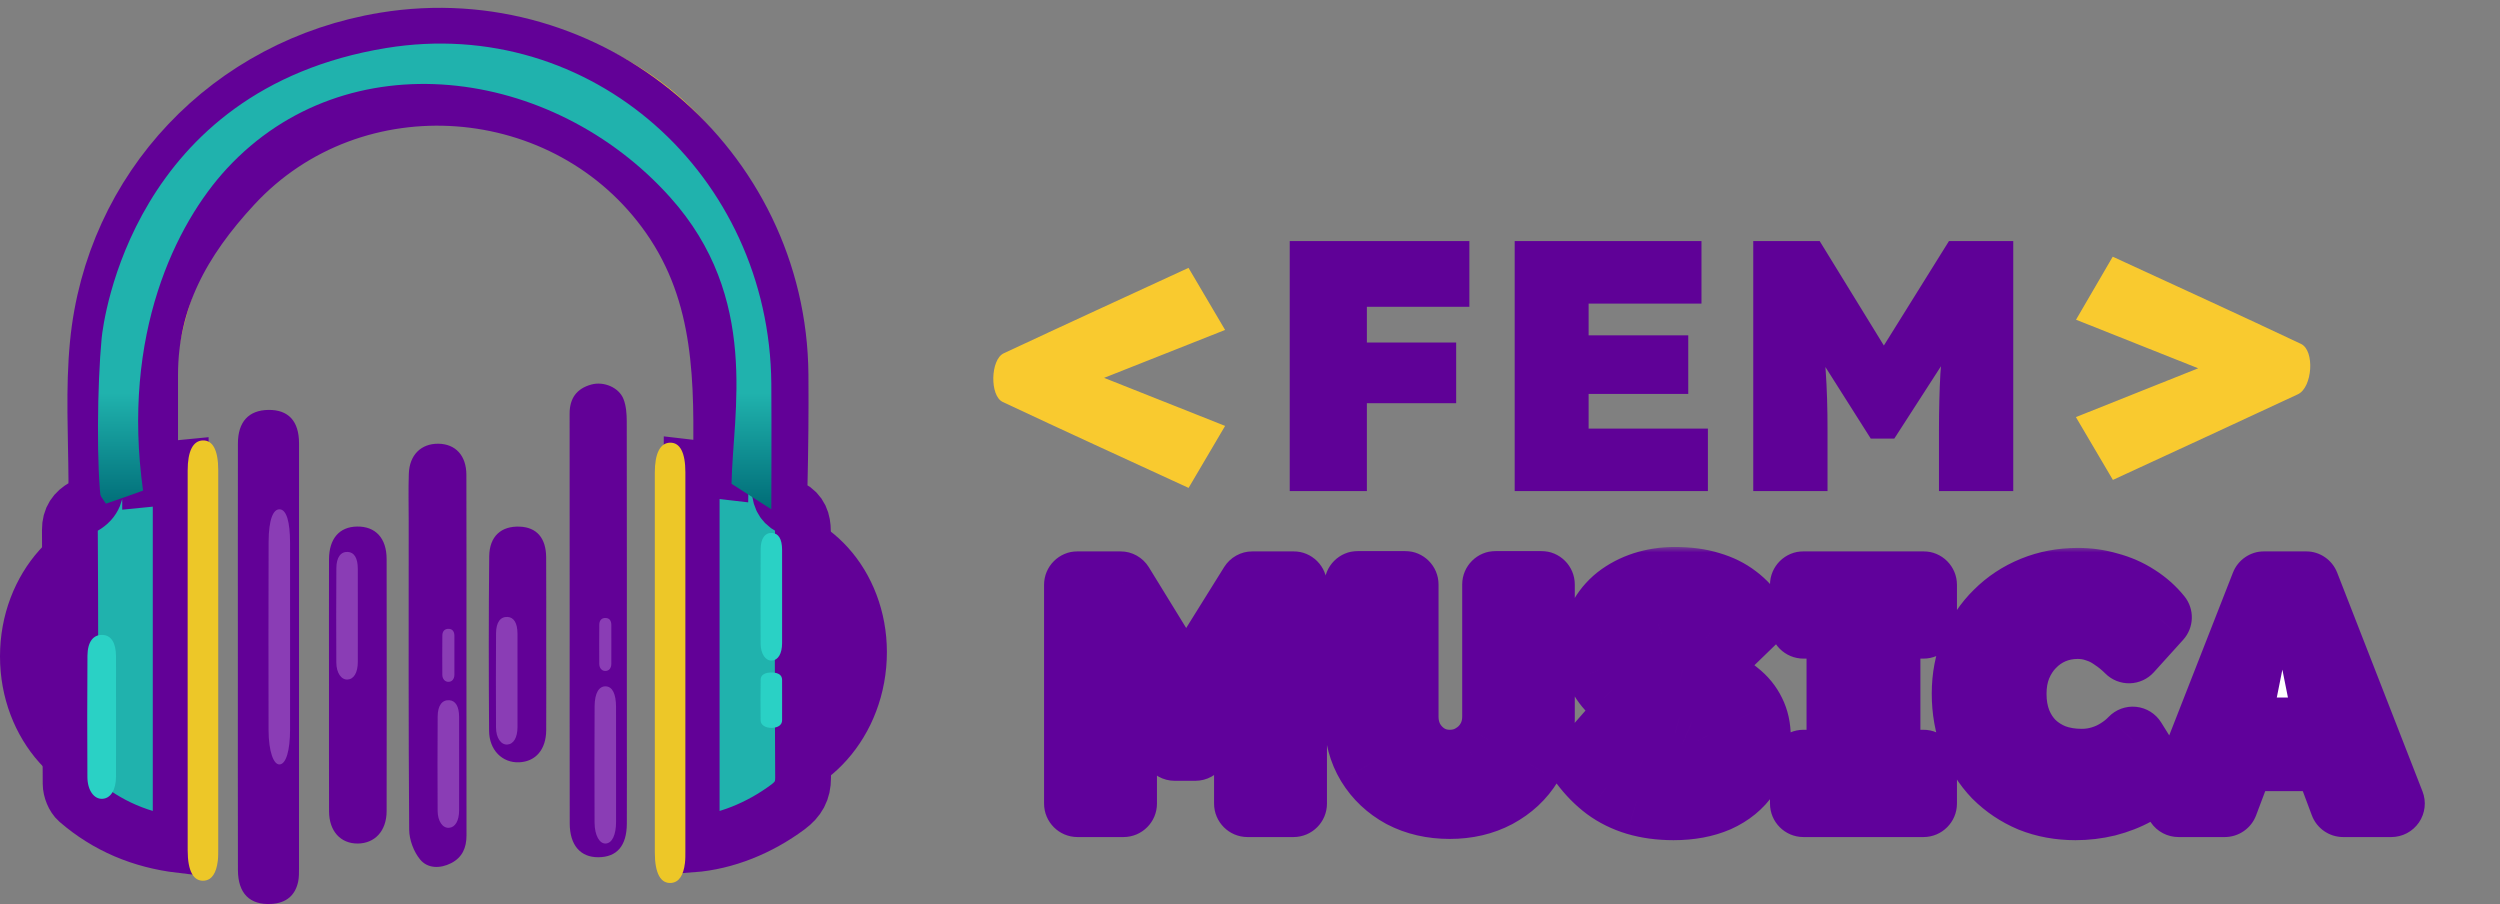 <svg width="224" height="81" viewBox="0 0 224 81" fill="none" xmlns="http://www.w3.org/2000/svg">
<rect x="0" y="0" width="224" height="81" fill="#808080" stroke="none"/>
<path fill-rule="evenodd" clip-rule="evenodd" d="M109.769 38.161C108.604 40.14 107.595 41.853 106.497 43.716C100.826 41.102 95.312 38.59 89.845 36.016C88.665 35.462 88.747 32.215 89.927 31.66C95.354 29.119 100.812 26.622 106.491 24C107.583 25.855 108.615 27.605 109.769 29.563C106.221 30.968 102.746 32.343 98.925 33.856C102.739 35.37 106.21 36.747 109.769 38.161Z" fill="#F9CA2F"/>
<path fill-rule="evenodd" clip-rule="evenodd" d="M196.957 32.999C193.208 31.508 189.736 30.128 186.012 28.646C187.097 26.784 188.153 24.972 189.301 23C195.051 25.652 200.632 28.195 206.163 30.81C207.429 31.407 207.194 34.72 205.892 35.327C200.452 37.869 194.99 40.378 189.315 43C188.211 41.125 187.164 39.345 186 37.372C189.576 35.944 193.093 34.541 196.957 32.999Z" fill="#F9CA2F"/>
<path fill-rule="evenodd" clip-rule="evenodd" d="M6.804 32.092C6.804 32.092 7.824 7.569 33.499 1.268C33.499 1.268 57.134 -2.308 67.166 16.68C67.166 16.68 75.498 33.114 70.056 37.371C70.056 37.371 64.445 40.096 63.085 34.135C63.085 34.135 62.745 14.892 44.041 10.464C44.041 10.464 18.706 7.399 15.646 33.795C15.646 33.795 15.136 40.947 7.824 36.86C7.824 36.86 6.365 35.405 6.804 32.092Z" fill="#EDC728"/>
<path fill-rule="evenodd" clip-rule="evenodd" d="M14.101 57.745C14.101 65.175 18.67 72.265 12.027 72.265C5.385 72.265 0 66.242 0 58.812C0 51.381 5.385 45.358 12.027 45.358C14.095 45.358 14.101 52.628 14.101 57.745Z" fill="#620197"/>
<path fill-rule="evenodd" clip-rule="evenodd" d="M65.265 59.589C65.932 52.188 62.018 44.716 68.634 45.314C75.249 45.912 80.071 52.396 79.404 59.796C78.737 67.196 72.832 72.71 66.217 72.111C64.157 71.925 64.805 64.684 65.265 59.589Z" fill="#620197"/>
<path fill-rule="evenodd" clip-rule="evenodd" d="M16.19 75.723C12.66 75.301 9.595 74.014 6.975 71.751C6.595 71.423 6.331 70.746 6.328 70.229C6.283 62.648 6.315 55.067 6.261 47.486C6.253 46.441 6.732 45.829 7.492 45.399C8.47 44.844 8.642 44.065 8.636 43.02C8.611 38.96 8.372 34.871 8.759 30.845C10.106 16.85 20.589 5.872 34.481 3.602C52.857 0.598 69.78 14.884 69.935 33.551C69.963 36.883 69.925 40.216 69.85 43.548C69.831 44.423 70.046 45.056 70.818 45.469C71.681 45.933 71.943 46.669 71.941 47.622C71.923 54.973 71.915 62.325 71.957 69.676C71.963 70.856 71.519 71.621 70.602 72.303C68.046 74.203 65.004 75.442 61.974 75.666C61.974 64.458 61.974 53.258 61.974 41.906C62.816 42.004 63.648 42.101 64.585 42.21C64.719 34.25 64.823 26.437 59.941 19.454C50.879 6.494 31.698 5.028 20.954 16.63C16.379 21.57 13.466 26.807 13.451 33.552C13.445 36.188 13.451 40.225 13.451 42.93C14.176 42.864 15.412 41.981 16.19 41.91C16.19 53.154 16.19 64.357 16.19 75.723Z" fill="#20B2AD" stroke="#620197" stroke-width="5" stroke-miterlimit="10"/>
<path fill-rule="evenodd" clip-rule="evenodd" d="M21.313 58.914C21.313 65.258 21.305 71.6 21.318 77.944C21.322 80.049 22.374 81.1 24.304 80.993C25.656 80.918 26.451 80.225 26.713 79.004C26.799 78.606 26.791 78.187 26.791 77.776C26.796 65.091 26.801 52.404 26.794 39.718C26.793 37.722 25.831 36.706 24.054 36.728C22.282 36.751 21.319 37.789 21.317 39.748C21.306 46.136 21.313 52.525 21.313 58.914Z" fill="#620197"/>
<path fill-rule="evenodd" clip-rule="evenodd" d="M16.813 59.233C16.813 64.885 16.809 70.538 16.816 76.191C16.818 78.067 17.344 79.002 18.309 78.906C18.985 78.84 19.383 78.222 19.514 77.135C19.557 76.78 19.553 76.407 19.553 76.041C19.555 64.736 19.558 53.432 19.554 42.127C19.553 40.348 19.072 39.443 18.183 39.463C17.297 39.483 16.816 40.408 16.815 42.153C16.81 47.847 16.813 53.54 16.813 59.233Z" fill="#EDC728"/>
<path fill-rule="evenodd" clip-rule="evenodd" d="M58.67 59.434C58.67 65.086 58.666 70.739 58.672 76.391C58.674 78.268 59.2 79.203 60.165 79.108C60.841 79.041 61.239 78.424 61.37 77.336C61.413 76.982 61.409 76.608 61.409 76.243C61.411 64.938 61.414 53.633 61.41 42.328C61.41 40.549 60.929 39.645 60.04 39.664C59.154 39.684 58.672 40.609 58.671 42.355C58.667 48.048 58.67 53.741 58.67 59.434Z" fill="#EDC728"/>
<path fill-rule="evenodd" clip-rule="evenodd" d="M51.043 55.558C51.042 49.392 51.048 43.226 51.038 37.059C51.036 35.682 51.678 34.809 52.988 34.453C54.102 34.15 55.456 34.714 55.865 35.754C56.106 36.368 56.155 37.088 56.157 37.761C56.174 46.804 56.166 55.847 56.166 64.89C56.166 67.859 56.178 70.828 56.165 73.796C56.155 75.789 55.276 76.803 53.603 76.809C51.998 76.815 51.052 75.721 51.048 73.781C51.037 67.707 51.044 61.633 51.043 55.558Z" fill="#620197"/>
<path fill-rule="evenodd" clip-rule="evenodd" d="M41.794 58.698C41.794 64.084 41.791 69.469 41.798 74.855C41.8 75.947 41.428 76.821 40.429 77.335C39.438 77.845 38.317 77.824 37.649 77.019C37.071 76.322 36.669 75.25 36.662 74.341C36.592 65.122 36.619 55.902 36.619 46.683C36.619 45.268 36.581 43.852 36.631 42.438C36.691 40.756 37.733 39.74 39.278 39.758C40.813 39.776 41.783 40.814 41.788 42.541C41.804 47.927 41.794 53.312 41.794 58.698Z" fill="#620197"/>
<path fill-rule="evenodd" clip-rule="evenodd" d="M29.477 61.338C29.476 57.597 29.469 53.855 29.479 50.114C29.484 48.269 30.401 47.209 31.977 47.179C33.64 47.147 34.64 48.209 34.642 50.094C34.654 57.622 34.654 65.15 34.642 72.677C34.639 74.438 33.599 75.568 32.057 75.581C30.513 75.593 29.489 74.469 29.482 72.698C29.47 68.912 29.479 65.125 29.477 61.338Z" fill="#620197"/>
<path fill-rule="evenodd" clip-rule="evenodd" d="M48.942 57.747C48.944 60.305 48.955 62.863 48.94 65.421C48.93 67.158 47.999 68.24 46.513 68.302C45.014 68.366 43.835 67.218 43.822 65.487C43.785 60.28 43.782 55.072 43.833 49.865C43.85 48.052 44.902 47.117 46.577 47.187C48.086 47.25 48.926 48.206 48.936 49.937C48.952 52.54 48.94 55.144 48.942 57.747Z" fill="#620197"/>
<path fill-rule="evenodd" clip-rule="evenodd" d="M25.991 57.067C25.991 59.836 25.996 62.604 25.99 65.373C25.986 67.253 25.636 68.424 25.077 68.492C24.513 68.561 24.069 67.319 24.064 65.444C24.051 59.808 24.049 54.172 24.068 48.537C24.075 46.574 24.471 45.563 25.101 45.638C25.669 45.706 25.984 46.74 25.989 48.613C25.994 51.431 25.99 54.249 25.991 57.067Z" fill="#8A3DB5"/>
<path fill-rule="evenodd" clip-rule="evenodd" d="M32.061 55.172C32.061 56.556 32.066 57.942 32.06 59.326C32.056 60.267 31.706 60.853 31.146 60.887C30.583 60.922 30.139 60.3 30.134 59.362C30.12 56.543 30.119 53.723 30.138 50.904C30.144 49.922 30.541 49.415 31.171 49.453C31.738 49.488 32.054 50.005 32.059 50.942C32.064 52.352 32.06 53.762 32.061 55.172Z" fill="#8A3DB5"/>
<path fill-rule="evenodd" clip-rule="evenodd" d="M41.138 68.457C41.139 69.842 41.143 71.227 41.137 72.612C41.133 73.553 40.783 74.138 40.224 74.172C39.66 74.207 39.216 73.586 39.212 72.648C39.198 69.828 39.196 67.009 39.215 64.189C39.222 63.208 39.618 62.701 40.248 62.739C40.816 62.773 41.131 63.291 41.136 64.228C41.142 65.638 41.137 67.048 41.138 68.457Z" fill="#8A3DB5"/>
<path fill-rule="evenodd" clip-rule="evenodd" d="M46.369 60.996C46.37 62.381 46.374 63.766 46.368 65.15C46.365 66.091 46.014 66.677 45.455 66.711C44.892 66.746 44.447 66.125 44.443 65.186C44.429 62.367 44.428 59.547 44.446 56.728C44.453 55.747 44.849 55.24 45.479 55.278C46.047 55.312 46.362 55.83 46.367 56.767C46.373 58.176 46.368 59.586 46.369 60.996Z" fill="#8A3DB5"/>
<path fill-rule="evenodd" clip-rule="evenodd" d="M10.396 64.233C10.397 66.011 10.403 67.79 10.395 69.569C10.39 70.777 9.924 71.53 9.179 71.573C8.428 71.618 7.837 70.82 7.831 69.615C7.812 65.994 7.811 62.373 7.836 58.752C7.845 57.49 8.372 56.841 9.211 56.89C9.967 56.934 10.388 57.598 10.394 58.801C10.401 60.612 10.395 62.422 10.396 64.233Z" fill="#2AD1C5"/>
<path fill-rule="evenodd" clip-rule="evenodd" d="M70.077 53.471C70.078 54.856 70.082 56.241 70.076 57.626C70.072 58.566 69.722 59.153 69.163 59.187C68.599 59.221 68.155 58.6 68.151 57.661C68.137 54.842 68.136 52.023 68.155 49.204C68.161 48.221 68.557 47.715 69.187 47.753C69.755 47.787 70.071 48.305 70.075 49.242C70.081 50.652 70.076 52.061 70.077 53.471Z" fill="#2AD1C5"/>
<path fill-rule="evenodd" clip-rule="evenodd" d="M70.077 62.738C70.078 63.339 70.082 63.94 70.076 64.541C70.072 64.949 69.722 65.203 69.163 65.218C68.599 65.233 68.155 64.963 68.151 64.557C68.137 63.333 68.136 62.11 68.155 60.886C68.161 60.46 68.557 60.241 69.187 60.258C69.755 60.272 70.071 60.496 70.075 60.903C70.081 61.515 70.076 62.127 70.077 62.738Z" fill="#2AD1C5"/>
<path fill-rule="evenodd" clip-rule="evenodd" d="M55.2 68.54C55.2 70.246 55.205 71.952 55.199 73.657C55.195 74.816 54.845 75.538 54.285 75.579C53.722 75.622 53.278 74.856 53.273 73.701C53.259 70.228 53.258 66.757 53.277 63.284C53.284 62.075 53.679 61.452 54.309 61.499C54.877 61.541 55.193 62.177 55.197 63.331C55.203 65.069 55.199 66.804 55.2 68.54Z" fill="#8A3DB5"/>
<path fill-rule="evenodd" clip-rule="evenodd" d="M40.714 58.719C40.715 59.294 40.718 59.869 40.714 60.444C40.712 60.835 40.515 61.078 40.201 61.093C39.884 61.107 39.635 60.849 39.632 60.459C39.624 59.288 39.623 58.117 39.634 56.947C39.638 56.539 39.86 56.328 40.214 56.344C40.534 56.358 40.711 56.574 40.714 56.963C40.717 57.548 40.714 58.133 40.714 58.719Z" fill="#8A3DB5"/>
<path fill-rule="evenodd" clip-rule="evenodd" d="M54.776 57.745C54.776 58.321 54.779 58.896 54.775 59.471C54.774 59.862 54.577 60.105 54.262 60.119C53.945 60.134 53.696 59.876 53.693 59.486C53.685 58.315 53.685 57.144 53.695 55.973C53.699 55.565 53.922 55.355 54.276 55.371C54.595 55.385 54.772 55.6 54.775 55.99C54.778 56.574 54.776 57.16 54.776 57.745Z" fill="#8A3DB5"/>
<path fill-rule="evenodd" clip-rule="evenodd" d="M69.11 45.634C69.11 45.626 69.138 37.703 69.11 34.371C68.955 15.704 52.992 1.298 34.615 4.301C11.85 8.022 9.254 28.795 9.107 30.311C8.72 34.337 8.619 42.08 9.107 45.263C11.222 44.532 11.222 44.532 12.817 43.958C10.869 29.942 15.761 20.035 20.336 15.095C31.08 3.493 49.477 5.906 60.04 17.671C68.14 26.692 65.651 37.023 65.545 43.348C65.545 43.348 67.783 44.778 69.11 45.634Z" fill="url(#paint0_linear_801635_883)"/>
<path fill-rule="evenodd" clip-rule="evenodd" d="M9.107 44.695C8.861 44.835 7.167 45.647 6.987 45.833C7.209 45.666 8.906 44.853 9.107 44.695Z" fill="url(#paint1_linear_801635_883)" stroke="#620197" stroke-width="2" stroke-miterlimit="10"/>
<path d="M115.56 44V21.6H122.472V44H115.56ZM118.856 36.128V30.688H130.472V36.128H118.856ZM118.856 27.488V21.6H131.656V27.488H118.856ZM135.716 44V21.6H152.452V27.2H142.34V38.4H153.028V44H135.716ZM139.012 35.296V30.048H151.268V35.296H139.012ZM157.091 44V21.6H163.043L171.203 34.88L166.371 34.848L174.627 21.6H180.387V44H173.731V38.656C173.731 36.736 173.774 35.008 173.859 33.472C173.966 31.936 174.137 30.411 174.371 28.896L175.139 30.912L169.731 39.296H167.619L162.307 30.912L163.107 28.896C163.342 30.325 163.502 31.797 163.587 33.312C163.694 34.805 163.747 36.587 163.747 38.656V44H157.091Z" fill="#5F0197"/>
<mask id="path-27-outside-1_801635_883" maskUnits="userSpaceOnUse" x="93" y="49" width="125" height="27" fill="black">
<rect fill="white" x="93" y="49" width="125" height="27"/>
<path d="M96.548 72V52.4H100.384L107.524 64.02L105.004 63.992L112.228 52.4H115.896V72H111.78V65.28C111.78 63.6 111.817 62.088 111.892 60.744C111.985 59.4 112.135 58.065 112.34 56.74L112.844 58.056L107.104 66.96H105.256L99.628 58.112L100.104 56.74C100.309 57.991 100.449 59.279 100.524 60.604C100.617 61.911 100.664 63.469 100.664 65.28V72H96.548ZM129.897 72.168C128.311 72.168 126.892 71.841 125.641 71.188C124.409 70.516 123.439 69.601 122.729 68.444C122.02 67.268 121.665 65.943 121.665 64.468V52.372H125.893V64.216C125.893 65 126.071 65.709 126.425 66.344C126.78 66.96 127.256 67.455 127.853 67.828C128.469 68.201 129.151 68.388 129.897 68.388C130.663 68.388 131.353 68.201 131.969 67.828C132.604 67.455 133.099 66.96 133.453 66.344C133.827 65.709 134.013 65 134.013 64.216V52.372H138.101V64.468C138.101 65.943 137.747 67.268 137.037 68.444C136.328 69.601 135.348 70.516 134.097 71.188C132.865 71.841 131.465 72.168 129.897 72.168ZM149.947 72.28C148.734 72.28 147.623 72.131 146.615 71.832C145.626 71.533 144.739 71.095 143.955 70.516C143.19 69.937 142.499 69.237 141.883 68.416L144.515 65.42C145.43 66.689 146.335 67.557 147.231 68.024C148.146 68.472 149.135 68.696 150.199 68.696C150.778 68.696 151.291 68.621 151.739 68.472C152.206 68.304 152.57 68.071 152.831 67.772C153.093 67.473 153.223 67.119 153.223 66.708C153.223 66.409 153.158 66.139 153.027 65.896C152.897 65.635 152.71 65.411 152.467 65.224C152.225 65.019 151.935 64.841 151.599 64.692C151.263 64.524 150.89 64.384 150.479 64.272C150.069 64.141 149.621 64.039 149.135 63.964C148.09 63.721 147.175 63.432 146.391 63.096C145.607 62.741 144.954 62.312 144.431 61.808C143.909 61.285 143.517 60.697 143.255 60.044C143.013 59.391 142.891 58.653 142.891 57.832C142.891 56.992 143.078 56.217 143.451 55.508C143.825 54.78 144.338 54.155 144.991 53.632C145.663 53.109 146.429 52.708 147.287 52.428C148.165 52.148 149.089 52.008 150.059 52.008C151.254 52.008 152.299 52.148 153.195 52.428C154.091 52.689 154.866 53.072 155.519 53.576C156.191 54.08 156.751 54.696 157.199 55.424L154.539 58C154.147 57.477 153.718 57.039 153.251 56.684C152.803 56.329 152.309 56.068 151.767 55.9C151.245 55.713 150.703 55.62 150.143 55.62C149.527 55.62 148.995 55.704 148.547 55.872C148.099 56.021 147.745 56.245 147.483 56.544C147.241 56.843 147.119 57.207 147.119 57.636C147.119 57.972 147.203 58.271 147.371 58.532C147.539 58.793 147.782 59.027 148.099 59.232C148.417 59.419 148.799 59.587 149.247 59.736C149.695 59.885 150.19 60.016 150.731 60.128C151.758 60.333 152.682 60.604 153.503 60.94C154.325 61.276 155.025 61.687 155.603 62.172C156.201 62.639 156.658 63.199 156.975 63.852C157.293 64.487 157.451 65.205 157.451 66.008C157.451 67.333 157.134 68.463 156.499 69.396C155.865 70.329 154.987 71.048 153.867 71.552C152.747 72.037 151.441 72.28 149.947 72.28ZM161.591 72V68.388H164.867V56.012H161.591V52.4H172.343V56.012H169.067V68.388H172.343V72H161.591ZM185.969 72.28C184.532 72.28 183.206 72.037 181.993 71.552C180.798 71.048 179.753 70.348 178.857 69.452C177.98 68.537 177.298 67.464 176.813 66.232C176.328 64.981 176.085 63.619 176.085 62.144C176.085 60.707 176.337 59.381 176.841 58.168C177.345 56.936 178.054 55.872 178.969 54.976C179.884 54.061 180.957 53.352 182.189 52.848C183.421 52.344 184.756 52.092 186.193 52.092C187.126 52.092 188.041 52.223 188.937 52.484C189.852 52.727 190.682 53.091 191.429 53.576C192.194 54.061 192.848 54.64 193.389 55.312L190.757 58.224C190.309 57.776 189.842 57.393 189.357 57.076C188.89 56.74 188.386 56.488 187.845 56.32C187.322 56.133 186.762 56.04 186.165 56.04C185.362 56.04 184.606 56.189 183.897 56.488C183.206 56.787 182.6 57.207 182.077 57.748C181.554 58.271 181.134 58.915 180.817 59.68C180.518 60.427 180.369 61.257 180.369 62.172C180.369 63.105 180.518 63.955 180.817 64.72C181.116 65.467 181.536 66.111 182.077 66.652C182.618 67.175 183.262 67.585 184.009 67.884C184.774 68.164 185.614 68.304 186.529 68.304C187.126 68.304 187.705 68.22 188.265 68.052C188.825 67.884 189.338 67.651 189.805 67.352C190.29 67.053 190.72 66.708 191.093 66.316L193.137 69.592C192.689 70.096 192.082 70.553 191.317 70.964C190.57 71.375 189.73 71.701 188.797 71.944C187.864 72.168 186.921 72.28 185.969 72.28ZM195.194 72L202.866 52.4H206.618L214.262 72H209.95L206.002 61.444C205.89 61.145 205.75 60.763 205.582 60.296C205.432 59.829 205.274 59.335 205.106 58.812C204.938 58.289 204.779 57.795 204.63 57.328C204.48 56.843 204.368 56.441 204.294 56.124L205.05 56.096C204.938 56.525 204.807 56.973 204.658 57.44C204.527 57.888 204.387 58.355 204.238 58.84C204.088 59.307 203.93 59.764 203.762 60.212C203.594 60.66 203.435 61.099 203.286 61.528L199.338 72H195.194ZM198.75 67.884L200.122 64.496H209.11L210.51 67.884H198.75Z"/>
</mask>
<path d="M96.548 72V52.4H100.384L107.524 64.02L105.004 63.992L112.228 52.4H115.896V72H111.78V65.28C111.78 63.6 111.817 62.088 111.892 60.744C111.985 59.4 112.135 58.065 112.34 56.74L112.844 58.056L107.104 66.96H105.256L99.628 58.112L100.104 56.74C100.309 57.991 100.449 59.279 100.524 60.604C100.617 61.911 100.664 63.469 100.664 65.28V72H96.548ZM129.897 72.168C128.311 72.168 126.892 71.841 125.641 71.188C124.409 70.516 123.439 69.601 122.729 68.444C122.02 67.268 121.665 65.943 121.665 64.468V52.372H125.893V64.216C125.893 65 126.071 65.709 126.425 66.344C126.78 66.96 127.256 67.455 127.853 67.828C128.469 68.201 129.151 68.388 129.897 68.388C130.663 68.388 131.353 68.201 131.969 67.828C132.604 67.455 133.099 66.96 133.453 66.344C133.827 65.709 134.013 65 134.013 64.216V52.372H138.101V64.468C138.101 65.943 137.747 67.268 137.037 68.444C136.328 69.601 135.348 70.516 134.097 71.188C132.865 71.841 131.465 72.168 129.897 72.168ZM149.947 72.28C148.734 72.28 147.623 72.131 146.615 71.832C145.626 71.533 144.739 71.095 143.955 70.516C143.19 69.937 142.499 69.237 141.883 68.416L144.515 65.42C145.43 66.689 146.335 67.557 147.231 68.024C148.146 68.472 149.135 68.696 150.199 68.696C150.778 68.696 151.291 68.621 151.739 68.472C152.206 68.304 152.57 68.071 152.831 67.772C153.093 67.473 153.223 67.119 153.223 66.708C153.223 66.409 153.158 66.139 153.027 65.896C152.897 65.635 152.71 65.411 152.467 65.224C152.225 65.019 151.935 64.841 151.599 64.692C151.263 64.524 150.89 64.384 150.479 64.272C150.069 64.141 149.621 64.039 149.135 63.964C148.09 63.721 147.175 63.432 146.391 63.096C145.607 62.741 144.954 62.312 144.431 61.808C143.909 61.285 143.517 60.697 143.255 60.044C143.013 59.391 142.891 58.653 142.891 57.832C142.891 56.992 143.078 56.217 143.451 55.508C143.825 54.78 144.338 54.155 144.991 53.632C145.663 53.109 146.429 52.708 147.287 52.428C148.165 52.148 149.089 52.008 150.059 52.008C151.254 52.008 152.299 52.148 153.195 52.428C154.091 52.689 154.866 53.072 155.519 53.576C156.191 54.08 156.751 54.696 157.199 55.424L154.539 58C154.147 57.477 153.718 57.039 153.251 56.684C152.803 56.329 152.309 56.068 151.767 55.9C151.245 55.713 150.703 55.62 150.143 55.62C149.527 55.62 148.995 55.704 148.547 55.872C148.099 56.021 147.745 56.245 147.483 56.544C147.241 56.843 147.119 57.207 147.119 57.636C147.119 57.972 147.203 58.271 147.371 58.532C147.539 58.793 147.782 59.027 148.099 59.232C148.417 59.419 148.799 59.587 149.247 59.736C149.695 59.885 150.19 60.016 150.731 60.128C151.758 60.333 152.682 60.604 153.503 60.94C154.325 61.276 155.025 61.687 155.603 62.172C156.201 62.639 156.658 63.199 156.975 63.852C157.293 64.487 157.451 65.205 157.451 66.008C157.451 67.333 157.134 68.463 156.499 69.396C155.865 70.329 154.987 71.048 153.867 71.552C152.747 72.037 151.441 72.28 149.947 72.28ZM161.591 72V68.388H164.867V56.012H161.591V52.4H172.343V56.012H169.067V68.388H172.343V72H161.591ZM185.969 72.28C184.532 72.28 183.206 72.037 181.993 71.552C180.798 71.048 179.753 70.348 178.857 69.452C177.98 68.537 177.298 67.464 176.813 66.232C176.328 64.981 176.085 63.619 176.085 62.144C176.085 60.707 176.337 59.381 176.841 58.168C177.345 56.936 178.054 55.872 178.969 54.976C179.884 54.061 180.957 53.352 182.189 52.848C183.421 52.344 184.756 52.092 186.193 52.092C187.126 52.092 188.041 52.223 188.937 52.484C189.852 52.727 190.682 53.091 191.429 53.576C192.194 54.061 192.848 54.64 193.389 55.312L190.757 58.224C190.309 57.776 189.842 57.393 189.357 57.076C188.89 56.74 188.386 56.488 187.845 56.32C187.322 56.133 186.762 56.04 186.165 56.04C185.362 56.04 184.606 56.189 183.897 56.488C183.206 56.787 182.6 57.207 182.077 57.748C181.554 58.271 181.134 58.915 180.817 59.68C180.518 60.427 180.369 61.257 180.369 62.172C180.369 63.105 180.518 63.955 180.817 64.72C181.116 65.467 181.536 66.111 182.077 66.652C182.618 67.175 183.262 67.585 184.009 67.884C184.774 68.164 185.614 68.304 186.529 68.304C187.126 68.304 187.705 68.22 188.265 68.052C188.825 67.884 189.338 67.651 189.805 67.352C190.29 67.053 190.72 66.708 191.093 66.316L193.137 69.592C192.689 70.096 192.082 70.553 191.317 70.964C190.57 71.375 189.73 71.701 188.797 71.944C187.864 72.168 186.921 72.28 185.969 72.28ZM195.194 72L202.866 52.4H206.618L214.262 72H209.95L206.002 61.444C205.89 61.145 205.75 60.763 205.582 60.296C205.432 59.829 205.274 59.335 205.106 58.812C204.938 58.289 204.779 57.795 204.63 57.328C204.48 56.843 204.368 56.441 204.294 56.124L205.05 56.096C204.938 56.525 204.807 56.973 204.658 57.44C204.527 57.888 204.387 58.355 204.238 58.84C204.088 59.307 203.93 59.764 203.762 60.212C203.594 60.66 203.435 61.099 203.286 61.528L199.338 72H195.194ZM198.75 67.884L200.122 64.496H209.11L210.51 67.884H198.75Z" fill="#8A3DB5"/>
<path d="M96.548 72H93.548C93.548 73.657 94.891 75 96.548 75V72ZM96.548 52.4V49.4C94.891 49.4 93.548 50.743 93.548 52.4H96.548ZM100.384 52.4L102.94 50.829C102.394 49.941 101.427 49.4 100.384 49.4V52.4ZM107.524 64.02L107.491 67.02C108.583 67.032 109.596 66.449 110.134 65.499C110.673 64.548 110.652 63.38 110.08 62.449L107.524 64.02ZM105.004 63.992L102.458 62.405C101.885 63.325 101.852 64.483 102.373 65.433C102.894 66.384 103.887 66.98 104.971 66.992L105.004 63.992ZM112.228 52.4V49.4C111.192 49.4 110.23 49.934 109.682 50.813L112.228 52.4ZM115.896 52.4H118.896C118.896 50.743 117.553 49.4 115.896 49.4V52.4ZM115.896 72V75C117.553 75 118.896 73.657 118.896 72H115.896ZM111.78 72H108.78C108.78 73.657 110.123 75 111.78 75V72ZM111.892 60.744L108.899 60.536C108.898 60.55 108.897 60.564 108.897 60.578L111.892 60.744ZM112.34 56.74L115.142 55.667C114.655 54.397 113.375 53.613 112.023 53.757C110.67 53.901 109.584 54.937 109.375 56.281L112.34 56.74ZM112.844 58.056L115.365 59.681C115.883 58.878 115.987 57.876 115.646 56.983L112.844 58.056ZM107.104 66.96V69.96C108.123 69.96 109.073 69.442 109.625 68.585L107.104 66.96ZM105.256 66.96L102.725 68.57C103.275 69.436 104.23 69.96 105.256 69.96V66.96ZM99.628 58.112L96.794 57.129C96.493 57.994 96.605 58.949 97.097 59.722L99.628 58.112ZM100.104 56.74L103.064 56.254C102.842 54.899 101.728 53.868 100.361 53.751C98.993 53.634 97.72 54.46 97.27 55.757L100.104 56.74ZM100.524 60.604L97.529 60.773C97.53 60.788 97.531 60.803 97.532 60.818L100.524 60.604ZM100.664 72V75C102.321 75 103.664 73.657 103.664 72H100.664ZM99.548 72V52.4H93.548V72H99.548ZM96.548 55.4H100.384V49.4H96.548V55.4ZM97.828 53.971L104.968 65.591L110.08 62.449L102.94 50.829L97.828 53.971ZM107.557 61.02L105.037 60.992L104.971 66.992L107.491 67.02L107.557 61.02ZM107.55 65.579L114.774 53.987L109.682 50.813L102.458 62.405L107.55 65.579ZM112.228 55.4H115.896V49.4H112.228V55.4ZM112.896 52.4V72H118.896V52.4H112.896ZM115.896 69H111.78V75H115.896V69ZM114.78 72V65.28H108.78V72H114.78ZM114.78 65.28C114.78 63.643 114.816 62.187 114.887 60.91L108.897 60.578C108.818 61.989 108.78 63.557 108.78 65.28H114.78ZM114.885 60.952C114.972 59.692 115.112 58.441 115.305 57.199L109.375 56.281C109.157 57.69 108.998 59.108 108.899 60.536L114.885 60.952ZM109.538 57.813L110.042 59.129L115.646 56.983L115.142 55.667L109.538 57.813ZM110.323 56.431L104.583 65.335L109.625 68.585L115.365 59.681L110.323 56.431ZM107.104 63.96H105.256V69.96H107.104V63.96ZM107.787 65.35L102.159 56.502L97.097 59.722L102.725 68.57L107.787 65.35ZM102.462 59.095L102.938 57.723L97.27 55.757L96.794 57.129L102.462 59.095ZM97.144 57.226C97.331 58.367 97.46 59.549 97.529 60.773L103.519 60.435C103.439 59.009 103.288 57.614 103.064 56.254L97.144 57.226ZM97.532 60.818C97.618 62.032 97.664 63.516 97.664 65.28H103.664C103.664 63.423 103.616 61.789 103.516 60.39L97.532 60.818ZM97.664 65.28V72H103.664V65.28H97.664ZM100.664 69H96.548V75H100.664V69ZM125.641 71.188L124.205 73.822C124.221 73.83 124.236 73.839 124.252 73.847L125.641 71.188ZM122.729 68.444L120.16 69.993C120.164 70 120.168 70.006 120.172 70.012L122.729 68.444ZM121.665 52.372V49.372C120.008 49.372 118.665 50.715 118.665 52.372H121.665ZM125.893 52.372H128.893C128.893 50.715 127.55 49.372 125.893 49.372V52.372ZM126.425 66.344L123.806 67.808C123.813 67.819 123.819 67.83 123.825 67.841L126.425 66.344ZM127.853 67.828L126.263 70.372C126.275 70.379 126.287 70.386 126.298 70.394L127.853 67.828ZM131.969 67.828L130.448 65.242C130.437 65.249 130.426 65.256 130.414 65.262L131.969 67.828ZM133.453 66.344L130.868 64.823C130.863 64.831 130.858 64.839 130.853 64.847L133.453 66.344ZM134.013 52.372V49.372C132.356 49.372 131.013 50.715 131.013 52.372H134.013ZM138.101 52.372H141.101C141.101 50.715 139.758 49.372 138.101 49.372V52.372ZM137.037 68.444L139.595 70.012C139.599 70.006 139.603 70 139.606 69.993L137.037 68.444ZM134.097 71.188L135.503 73.838C135.508 73.836 135.512 73.833 135.517 73.831L134.097 71.188ZM129.897 69.168C128.733 69.168 127.801 68.932 127.03 68.529L124.252 73.847C125.983 74.751 127.888 75.168 129.897 75.168V69.168ZM127.078 68.554C126.29 68.125 125.713 67.571 125.287 66.876L120.172 70.012C121.164 71.632 122.529 72.907 124.205 73.822L127.078 68.554ZM125.298 66.894C124.892 66.221 124.665 65.438 124.665 64.468H118.665C118.665 66.447 119.148 68.315 120.16 69.993L125.298 66.894ZM124.665 64.468V52.372H118.665V64.468H124.665ZM121.665 55.372H125.893V49.372H121.665V55.372ZM122.893 52.372V64.216H128.893V52.372H122.893ZM122.893 64.216C122.893 65.471 123.182 66.691 123.806 67.808L129.044 64.88C128.959 64.728 128.893 64.529 128.893 64.216H122.893ZM123.825 67.841C124.423 68.879 125.245 69.735 126.263 70.372L129.443 65.284C129.267 65.174 129.137 65.041 129.025 64.847L123.825 67.841ZM126.298 70.394C127.401 71.062 128.623 71.388 129.897 71.388V65.388C129.678 65.388 129.538 65.341 129.408 65.262L126.298 70.394ZM129.897 71.388C131.175 71.388 132.41 71.069 133.524 70.394L130.414 65.262C130.297 65.334 130.15 65.388 129.897 65.388V71.388ZM133.49 70.414C134.556 69.787 135.43 68.924 136.053 67.841L130.853 64.847C130.768 64.996 130.652 65.122 130.448 65.242L133.49 70.414ZM136.039 67.865C136.701 66.739 137.013 65.499 137.013 64.216H131.013C131.013 64.501 130.952 64.679 130.868 64.823L136.039 67.865ZM137.013 64.216V52.372H131.013V64.216H137.013ZM134.013 55.372H138.101V49.372H134.013V55.372ZM135.101 52.372V64.468H141.101V52.372H135.101ZM135.101 64.468C135.101 65.438 134.875 66.221 134.468 66.894L139.606 69.993C140.618 68.315 141.101 66.447 141.101 64.468H135.101ZM134.48 66.876C134.061 67.56 133.483 68.113 132.677 68.545L135.517 73.831C137.213 72.919 138.595 71.643 139.595 70.012L134.48 66.876ZM132.692 68.538C131.944 68.934 131.037 69.168 129.897 69.168V75.168C131.894 75.168 133.786 74.749 135.503 73.838L132.692 68.538ZM146.615 71.832L145.748 74.704C145.753 74.706 145.758 74.707 145.763 74.708L146.615 71.832ZM143.955 70.516L142.146 72.909C142.155 72.916 142.164 72.923 142.174 72.93L143.955 70.516ZM141.883 68.416L139.629 66.436C138.692 67.503 138.631 69.08 139.483 70.216L141.883 68.416ZM144.515 65.42L146.949 63.666C146.415 62.925 145.572 62.468 144.66 62.423C143.747 62.38 142.864 62.754 142.261 63.44L144.515 65.42ZM147.231 68.024L145.845 70.685C145.867 70.696 145.889 70.707 145.912 70.718L147.231 68.024ZM151.739 68.472L152.688 71.318C152.711 71.311 152.733 71.303 152.755 71.295L151.739 68.472ZM152.831 67.772L155.089 69.748V69.748L152.831 67.772ZM153.027 65.896L150.344 67.238C150.358 67.265 150.372 67.292 150.386 67.318L153.027 65.896ZM152.467 65.224L150.529 67.514C150.565 67.544 150.601 67.573 150.638 67.602L152.467 65.224ZM151.599 64.692L150.258 67.375C150.298 67.396 150.339 67.415 150.381 67.433L151.599 64.692ZM150.479 64.272L149.57 67.131C149.61 67.144 149.65 67.155 149.69 67.166L150.479 64.272ZM149.135 63.964L148.457 66.886C148.53 66.903 148.605 66.918 148.679 66.929L149.135 63.964ZM146.391 63.096L145.155 65.829C145.173 65.838 145.191 65.846 145.21 65.853L146.391 63.096ZM144.431 61.808L142.31 63.929C142.323 63.942 142.336 63.955 142.349 63.968L144.431 61.808ZM143.255 60.044L140.443 61.089C140.452 61.112 140.461 61.135 140.47 61.158L143.255 60.044ZM143.451 55.508L146.106 56.905C146.111 56.896 146.116 56.886 146.121 56.877L143.451 55.508ZM144.991 53.632L143.149 51.264C143.139 51.272 143.128 51.281 143.117 51.289L144.991 53.632ZM147.287 52.428L146.375 49.57C146.369 49.572 146.363 49.574 146.357 49.576L147.287 52.428ZM153.195 52.428L152.3 55.291C152.319 55.297 152.337 55.303 152.355 55.308L153.195 52.428ZM155.519 53.576L153.687 55.951C153.698 55.96 153.708 55.968 153.719 55.976L155.519 53.576ZM157.199 55.424L159.286 57.579C160.297 56.6 160.492 55.05 159.754 53.852L157.199 55.424ZM154.539 58L152.139 59.8C152.656 60.489 153.444 60.923 154.303 60.991C155.161 61.059 156.008 60.754 156.626 60.155L154.539 58ZM153.251 56.684L151.389 59.036C151.405 59.048 151.42 59.06 151.436 59.072L153.251 56.684ZM151.767 55.9L150.758 58.725C150.798 58.739 150.838 58.753 150.878 58.765L151.767 55.9ZM148.547 55.872L149.496 58.718C149.531 58.706 149.566 58.694 149.601 58.681L148.547 55.872ZM147.483 56.544L145.226 54.569C145.202 54.596 145.178 54.624 145.155 54.652L147.483 56.544ZM147.371 58.532L149.895 56.91V56.91L147.371 58.532ZM148.099 59.232L146.47 61.751C146.505 61.774 146.542 61.796 146.578 61.818L148.099 59.232ZM149.247 59.736L150.196 56.89L150.196 56.89L149.247 59.736ZM150.731 60.128L150.123 63.066C150.13 63.067 150.136 63.068 150.143 63.07L150.731 60.128ZM155.603 62.172L153.675 64.471C153.702 64.493 153.729 64.515 153.756 64.536L155.603 62.172ZM156.975 63.852L154.277 65.163C154.282 65.173 154.287 65.183 154.292 65.194L156.975 63.852ZM156.499 69.396L158.98 71.083V71.083L156.499 69.396ZM153.867 71.552L155.06 74.305C155.073 74.299 155.086 74.293 155.098 74.288L153.867 71.552ZM149.947 69.28C148.979 69.28 148.16 69.161 147.468 68.956L145.763 74.708C147.086 75.1 148.489 75.28 149.947 75.28V69.28ZM147.482 68.96C146.802 68.755 146.228 68.465 145.737 68.102L142.174 72.93C143.25 73.724 144.45 74.312 145.748 74.704L147.482 68.96ZM145.765 68.123C145.238 67.725 144.743 67.229 144.283 66.616L139.483 70.216C140.256 71.246 141.142 72.15 142.146 72.909L145.765 68.123ZM144.137 70.396L146.769 67.4L142.261 63.44L139.629 66.436L144.137 70.396ZM142.081 67.174C143.134 68.635 144.368 69.915 145.845 70.685L148.617 65.363C148.303 65.199 147.726 64.744 146.949 63.666L142.081 67.174ZM145.912 70.718C147.256 71.376 148.699 71.696 150.199 71.696V65.696C149.572 65.696 149.036 65.568 148.551 65.33L145.912 70.718ZM150.199 71.696C151.03 71.696 151.874 71.589 152.688 71.318L150.791 65.626C150.708 65.653 150.525 65.696 150.199 65.696V71.696ZM152.755 71.295C153.583 70.997 154.419 70.514 155.089 69.748L150.574 65.796C150.721 65.628 150.829 65.611 150.723 65.649L152.755 71.295ZM155.089 69.748C155.847 68.882 156.223 67.818 156.223 66.708H150.223C150.223 66.59 150.243 66.427 150.31 66.245C150.378 66.061 150.475 65.909 150.574 65.796L155.089 69.748ZM156.223 66.708C156.223 65.956 156.054 65.189 155.669 64.474L150.386 67.318C150.262 67.088 150.223 66.863 150.223 66.708H156.223ZM155.711 64.554C155.367 63.868 154.881 63.296 154.296 62.846L150.638 67.602C150.539 67.526 150.426 67.401 150.344 67.238L155.711 64.554ZM154.405 62.934C153.914 62.519 153.374 62.198 152.818 61.951L150.381 67.433C150.497 67.485 150.535 67.519 150.529 67.514L154.405 62.934ZM152.941 62.009C152.407 61.742 151.845 61.535 151.269 61.378L149.69 67.166C149.935 67.233 150.12 67.306 150.258 67.375L152.941 62.009ZM151.389 61.413C150.811 61.229 150.21 61.094 149.591 60.999L148.679 66.929C149.032 66.983 149.326 67.053 149.57 67.131L151.389 61.413ZM149.814 61.042C148.899 60.829 148.159 60.59 147.573 60.339L145.21 65.853C146.191 66.274 147.281 66.613 148.457 66.886L149.814 61.042ZM147.628 60.363C147.1 60.124 146.748 59.875 146.514 59.648L142.349 63.968C143.16 64.749 144.115 65.359 145.155 65.829L147.628 60.363ZM146.553 59.687C146.302 59.437 146.144 59.187 146.041 58.93L140.47 61.158C140.89 62.208 141.515 63.134 142.31 63.929L146.553 59.687ZM146.068 58.999C145.969 58.734 145.891 58.359 145.891 57.832H139.891C139.891 58.948 140.056 60.047 140.443 61.089L146.068 58.999ZM145.891 57.832C145.891 57.455 145.97 57.163 146.106 56.905L140.797 54.111C140.185 55.272 139.891 56.529 139.891 57.832H145.891ZM146.121 56.877C146.296 56.535 146.535 56.239 146.865 55.975L143.117 51.289C142.141 52.071 141.353 53.025 140.782 54.139L146.121 56.877ZM146.833 56C147.215 55.703 147.668 55.459 148.217 55.28L146.357 49.576C145.189 49.957 144.111 50.516 143.149 51.264L146.833 56ZM148.199 55.286C148.766 55.105 149.381 55.008 150.059 55.008V49.008C148.796 49.008 147.563 49.191 146.375 49.57L148.199 55.286ZM150.059 55.008C151.029 55.008 151.761 55.123 152.3 55.291L154.09 49.565C152.838 49.173 151.479 49.008 150.059 49.008V55.008ZM152.355 55.308C152.939 55.478 153.366 55.704 153.687 55.951L157.352 51.201C156.366 50.44 155.244 49.901 154.035 49.548L152.355 55.308ZM153.719 55.976C154.084 56.25 154.39 56.583 154.644 56.996L159.754 53.852C159.112 52.809 158.298 51.91 157.319 51.176L153.719 55.976ZM155.112 53.269L152.452 55.845L156.626 60.155L159.286 57.579L155.112 53.269ZM156.939 56.2C156.399 55.48 155.778 54.836 155.067 54.295L151.436 59.072C151.658 59.241 151.895 59.474 152.139 59.8L156.939 56.2ZM155.113 54.332C154.378 53.75 153.554 53.313 152.656 53.035L150.878 58.765C151.063 58.823 151.229 58.909 151.389 59.036L155.113 54.332ZM152.776 53.075C151.927 52.771 151.044 52.62 150.143 52.62V58.62C150.363 58.62 150.562 58.655 150.758 58.725L152.776 53.075ZM150.143 52.62C149.266 52.62 148.36 52.738 147.494 53.063L149.601 58.681C149.631 58.67 149.789 58.62 150.143 58.62V52.62ZM147.599 53.026C146.741 53.312 145.9 53.798 145.226 54.569L149.741 58.52C149.671 58.6 149.6 58.655 149.547 58.688C149.496 58.721 149.473 58.726 149.496 58.718L147.599 53.026ZM145.155 54.652C144.427 55.548 144.119 56.602 144.119 57.636H150.119C150.119 57.706 150.109 57.832 150.056 57.99C150.002 58.152 149.918 58.305 149.812 58.436L145.155 54.652ZM144.119 57.636C144.119 58.498 144.343 59.37 144.848 60.154L149.895 56.91C149.972 57.029 150.032 57.162 150.07 57.3C150.108 57.436 150.119 57.552 150.119 57.636H144.119ZM144.848 60.154C145.291 60.844 145.87 61.363 146.47 61.751L149.729 56.713C149.694 56.691 149.788 56.743 149.895 56.91L144.848 60.154ZM146.578 61.818C147.119 62.136 147.704 62.384 148.299 62.582L150.196 56.89C149.894 56.789 149.714 56.701 149.62 56.646L146.578 61.818ZM148.299 62.582C148.875 62.774 149.486 62.934 150.123 63.066L151.339 57.19C150.894 57.098 150.515 56.996 150.196 56.89L148.299 62.582ZM150.143 63.07C151.015 63.244 151.751 63.465 152.367 63.717L154.639 58.163C153.613 57.743 152.501 57.423 151.32 57.186L150.143 63.07ZM152.367 63.717C152.951 63.955 153.372 64.216 153.675 64.471L157.531 59.873C156.677 59.157 155.699 58.597 154.639 58.163L152.367 63.717ZM153.756 64.536C154.009 64.734 154.168 64.939 154.277 65.163L159.674 62.541C159.148 61.458 158.392 60.544 157.45 59.808L153.756 64.536ZM154.292 65.194C154.375 65.36 154.451 65.609 154.451 66.008H160.451C160.451 64.801 160.21 63.613 159.659 62.51L154.292 65.194ZM154.451 66.008C154.451 66.839 154.259 67.355 154.019 67.709L158.98 71.083C160.009 69.57 160.451 67.828 160.451 66.008H154.451ZM154.019 67.709C153.723 68.144 153.297 68.519 152.636 68.816L155.098 74.288C156.678 73.577 158.006 72.515 158.98 71.083L154.019 67.709ZM152.674 68.799C152.005 69.089 151.12 69.28 149.947 69.28V75.28C151.762 75.28 153.489 74.985 155.06 74.305L152.674 68.799ZM161.591 72H158.591C158.591 73.657 159.934 75 161.591 75V72ZM161.591 68.388V65.388C159.934 65.388 158.591 66.731 158.591 68.388H161.591ZM164.867 68.388V71.388C166.524 71.388 167.867 70.045 167.867 68.388H164.867ZM164.867 56.012H167.867C167.867 54.355 166.524 53.012 164.867 53.012V56.012ZM161.591 56.012H158.591C158.591 57.669 159.934 59.012 161.591 59.012V56.012ZM161.591 52.4V49.4C159.934 49.4 158.591 50.743 158.591 52.4H161.591ZM172.343 52.4H175.343C175.343 50.743 174 49.4 172.343 49.4V52.4ZM172.343 56.012V59.012C174 59.012 175.343 57.669 175.343 56.012H172.343ZM169.067 56.012V53.012C167.41 53.012 166.067 54.355 166.067 56.012H169.067ZM169.067 68.388H166.067C166.067 70.045 167.41 71.388 169.067 71.388V68.388ZM172.343 68.388H175.343C175.343 66.731 174 65.388 172.343 65.388V68.388ZM172.343 72V75C174 75 175.343 73.657 175.343 72H172.343ZM164.591 72V68.388H158.591V72H164.591ZM161.591 71.388H164.867V65.388H161.591V71.388ZM167.867 68.388V56.012H161.867V68.388H167.867ZM164.867 53.012H161.591V59.012H164.867V53.012ZM164.591 56.012V52.4H158.591V56.012H164.591ZM161.591 55.4H172.343V49.4H161.591V55.4ZM169.343 52.4V56.012H175.343V52.4H169.343ZM172.343 53.012H169.067V59.012H172.343V53.012ZM166.067 56.012V68.388H172.067V56.012H166.067ZM169.067 71.388H172.343V65.388H169.067V71.388ZM169.343 68.388V72H175.343V68.388H169.343ZM172.343 69H161.591V75H172.343V69ZM181.993 71.552L180.827 74.316C180.844 74.323 180.861 74.331 180.879 74.337L181.993 71.552ZM178.857 69.452L176.692 71.529C176.706 71.544 176.721 71.559 176.736 71.573L178.857 69.452ZM176.813 66.232L174.016 67.317C174.018 67.322 174.02 67.327 174.022 67.332L176.813 66.232ZM176.841 58.168L179.611 59.319C179.613 59.314 179.615 59.309 179.617 59.304L176.841 58.168ZM178.969 54.976L181.068 57.119C181.076 57.112 181.083 57.105 181.09 57.097L178.969 54.976ZM182.189 52.848L181.053 50.071L182.189 52.848ZM188.937 52.484L188.097 55.364C188.12 55.371 188.144 55.377 188.168 55.384L188.937 52.484ZM191.429 53.576L189.794 56.091C189.803 56.097 189.813 56.103 189.822 56.109L191.429 53.576ZM193.389 55.312L195.614 57.324C196.603 56.229 196.65 54.579 195.725 53.43L193.389 55.312ZM190.757 58.224L188.636 60.345C189.217 60.926 190.011 61.244 190.833 61.223C191.654 61.202 192.431 60.845 192.982 60.236L190.757 58.224ZM189.357 57.076L187.604 59.511C187.64 59.537 187.677 59.562 187.715 59.587L189.357 57.076ZM187.845 56.32L186.836 59.145C186.875 59.159 186.915 59.173 186.956 59.185L187.845 56.32ZM183.897 56.488L182.733 53.723C182.724 53.727 182.715 53.731 182.706 53.734L183.897 56.488ZM182.077 57.748L184.198 59.869C184.211 59.857 184.223 59.844 184.235 59.832L182.077 57.748ZM180.817 59.68L178.046 58.531C178.041 58.542 178.036 58.554 178.031 58.566L180.817 59.68ZM180.817 64.72L178.022 65.811C178.025 65.819 178.028 65.826 178.031 65.834L180.817 64.72ZM182.077 66.652L179.956 68.773C179.968 68.786 179.98 68.798 179.993 68.81L182.077 66.652ZM184.009 67.884L182.895 70.669C182.922 70.68 182.95 70.691 182.978 70.701L184.009 67.884ZM188.265 68.052L187.403 65.178L188.265 68.052ZM189.805 67.352L188.233 64.797C188.218 64.806 188.203 64.816 188.188 64.825L189.805 67.352ZM191.093 66.316L193.638 64.728C193.147 63.941 192.32 63.425 191.397 63.331C190.474 63.237 189.56 63.575 188.92 64.247L191.093 66.316ZM193.137 69.592L195.379 71.585C196.263 70.591 196.386 69.133 195.682 68.004L193.137 69.592ZM191.317 70.964L189.898 68.32C189.889 68.325 189.88 68.33 189.871 68.335L191.317 70.964ZM188.797 71.944L189.497 74.861C189.515 74.857 189.534 74.852 189.552 74.847L188.797 71.944ZM185.969 69.28C184.875 69.28 183.932 69.097 183.107 68.767L180.879 74.337C182.48 74.978 184.188 75.28 185.969 75.28V69.28ZM183.159 68.788C182.313 68.431 181.594 67.946 180.978 67.331L176.736 71.573C177.912 72.75 179.284 73.665 180.827 74.316L183.159 68.788ZM181.022 67.375C180.427 66.755 179.953 66.018 179.604 65.132L174.022 67.332C174.644 68.91 175.532 70.32 176.692 71.529L181.022 67.375ZM179.61 65.147C179.271 64.275 179.085 63.284 179.085 62.144H173.085C173.085 63.953 173.384 65.688 174.016 67.317L179.61 65.147ZM179.085 62.144C179.085 61.064 179.273 60.134 179.611 59.319L174.07 57.017C173.401 58.628 173.085 60.349 173.085 62.144H179.085ZM179.617 59.304C179.973 58.435 180.457 57.718 181.068 57.119L176.87 52.833C175.651 54.026 174.717 55.437 174.064 57.032L179.617 59.304ZM181.09 57.097C181.715 56.473 182.451 55.982 183.325 55.625L181.053 50.071C179.463 50.722 178.052 51.65 176.848 52.855L181.09 57.097ZM183.325 55.625C184.168 55.28 185.114 55.092 186.193 55.092V49.092C184.397 49.092 182.673 49.408 181.053 50.071L183.325 55.625ZM186.193 55.092C186.842 55.092 187.474 55.182 188.097 55.364L189.777 49.604C188.608 49.263 187.41 49.092 186.193 49.092V55.092ZM188.168 55.384C188.794 55.55 189.33 55.79 189.794 56.091L193.064 51.061C192.035 50.392 190.909 49.903 189.706 49.584L188.168 55.384ZM189.822 56.109C190.324 56.428 190.727 56.79 191.053 57.194L195.725 53.43C194.968 52.49 194.064 51.695 193.035 51.042L189.822 56.109ZM191.163 53.3L188.531 56.212L192.982 60.236L195.614 57.324L191.163 53.3ZM192.878 56.103C192.297 55.522 191.672 55.005 190.999 54.565L187.715 59.587C188.013 59.781 188.32 60.03 188.636 60.345L192.878 56.103ZM191.11 54.641C190.384 54.119 189.589 53.72 188.734 53.455L186.956 59.185C187.183 59.256 187.396 59.361 187.604 59.511L191.11 54.641ZM188.854 53.495C187.983 53.184 187.08 53.04 186.165 53.04V59.04C186.445 59.04 186.661 59.083 186.836 59.145L188.854 53.495ZM186.165 53.04C184.98 53.04 183.826 53.263 182.733 53.723L185.061 59.253C185.386 59.116 185.745 59.04 186.165 59.04V53.04ZM182.706 53.734C181.652 54.19 180.716 54.838 179.919 55.664L184.235 59.832C184.483 59.575 184.76 59.383 185.088 59.242L182.706 53.734ZM179.956 55.627C179.123 56.459 178.496 57.446 178.046 58.531L183.588 60.829C183.773 60.383 183.986 60.082 184.198 59.869L179.956 55.627ZM178.031 58.566C177.573 59.712 177.369 60.928 177.369 62.172H183.369C183.369 61.587 183.463 61.141 183.602 60.794L178.031 58.566ZM177.369 62.172C177.369 63.428 177.571 64.654 178.022 65.811L183.612 63.629C183.466 63.256 183.369 62.782 183.369 62.172H177.369ZM178.031 65.834C178.473 66.939 179.113 67.93 179.956 68.773L184.198 64.531C183.959 64.291 183.758 63.995 183.602 63.606L178.031 65.834ZM179.993 68.81C180.833 69.621 181.812 70.237 182.895 70.669L185.123 65.099C184.712 64.934 184.404 64.728 184.161 64.494L179.993 68.81ZM182.978 70.701C184.112 71.116 185.305 71.304 186.529 71.304V65.304C185.923 65.304 185.437 65.212 185.04 65.067L182.978 70.701ZM186.529 71.304C187.412 71.304 188.281 71.179 189.127 70.925L187.403 65.178C187.129 65.261 186.841 65.304 186.529 65.304V71.304ZM189.127 70.925C189.939 70.682 190.708 70.336 191.422 69.879L188.188 64.825C187.968 64.966 187.711 65.086 187.403 65.178L189.127 70.925ZM191.377 69.907C192.071 69.48 192.705 68.974 193.265 68.385L188.92 64.247C188.735 64.442 188.509 64.627 188.233 64.797L191.377 69.907ZM188.548 67.904L190.592 71.18L195.682 68.004L193.638 64.728L188.548 67.904ZM190.895 67.599C190.737 67.776 190.438 68.031 189.898 68.32L192.735 73.608C193.726 73.076 194.64 72.416 195.379 71.585L190.895 67.599ZM189.871 68.335C189.369 68.612 188.766 68.852 188.042 69.04L189.552 74.847C190.695 74.55 191.772 74.138 192.763 73.593L189.871 68.335ZM188.097 69.027C187.391 69.196 186.683 69.28 185.969 69.28V75.28C187.159 75.28 188.336 75.14 189.497 74.861L188.097 69.027ZM195.194 72L192.4 70.906C192.039 71.83 192.157 72.872 192.716 73.691C193.274 74.51 194.202 75 195.194 75V72ZM202.866 52.4V49.4C201.631 49.4 200.522 50.157 200.072 51.306L202.866 52.4ZM206.618 52.4L209.412 51.31C208.963 50.158 207.854 49.4 206.618 49.4V52.4ZM214.262 72V75C215.252 75 216.179 74.511 216.738 73.693C217.297 72.874 217.417 71.833 217.056 70.91L214.262 72ZM209.95 72L207.14 73.051C207.578 74.223 208.698 75 209.95 75V72ZM206.002 61.444L208.811 60.393L208.811 60.391L206.002 61.444ZM205.582 60.296L202.724 61.21C202.735 61.245 202.747 61.278 202.759 61.312L205.582 60.296ZM204.63 57.328L201.762 58.21C201.765 58.221 201.769 58.232 201.772 58.242L204.63 57.328ZM204.294 56.124L204.182 53.126C203.286 53.159 202.452 53.592 201.908 54.305C201.364 55.019 201.168 55.938 201.373 56.811L204.294 56.124ZM205.05 56.096L207.952 56.853C208.192 55.935 207.983 54.958 207.389 54.218C206.795 53.478 205.887 53.063 204.938 53.098L205.05 56.096ZM204.658 57.44L201.8 56.526C201.792 56.55 201.785 56.575 201.778 56.6L204.658 57.44ZM204.238 58.84L207.095 59.754C207.098 59.744 207.102 59.733 207.105 59.722L204.238 58.84ZM203.762 60.212L200.953 59.159L203.762 60.212ZM203.286 61.528L206.093 62.586C206.102 62.562 206.111 62.538 206.119 62.514L203.286 61.528ZM199.338 72V75C200.586 75 201.704 74.227 202.145 73.058L199.338 72ZM198.75 67.884L195.969 66.758C195.594 67.683 195.704 68.733 196.262 69.561C196.819 70.388 197.752 70.884 198.75 70.884V67.884ZM200.122 64.496V61.496C198.899 61.496 197.8 62.237 197.341 63.37L200.122 64.496ZM209.11 64.496L211.882 63.35C211.418 62.228 210.324 61.496 209.11 61.496V64.496ZM210.51 67.884V70.884C211.511 70.884 212.446 70.384 213.003 69.552C213.56 68.719 213.665 67.664 213.282 66.738L210.51 67.884ZM197.987 73.094L205.659 53.493L200.072 51.306L192.4 70.906L197.987 73.094ZM202.866 55.4H206.618V49.4H202.866V55.4ZM203.823 53.49L211.467 73.09L217.056 70.91L209.412 51.31L203.823 53.49ZM214.262 69H209.95V75H214.262V69ZM212.759 70.949L208.811 60.393L203.192 62.495L207.14 73.051L212.759 70.949ZM208.811 60.391C208.705 60.109 208.57 59.74 208.404 59.28L202.759 61.312C202.929 61.785 203.074 62.181 203.193 62.497L208.811 60.391ZM208.439 59.382C208.289 58.914 208.13 58.418 207.962 57.894L202.249 59.73C202.417 60.252 202.575 60.745 202.724 61.21L208.439 59.382ZM207.962 57.894C207.794 57.372 207.636 56.879 207.487 56.414L201.772 58.242C201.922 58.71 202.081 59.206 202.249 59.73L207.962 57.894ZM207.497 56.446C207.358 55.994 207.267 55.663 207.214 55.437L201.373 56.811C201.469 57.22 201.603 57.692 201.762 58.21L207.497 56.446ZM204.405 59.122L205.161 59.094L204.938 53.098L204.182 53.126L204.405 59.122ZM202.147 55.339C202.05 55.71 201.935 56.106 201.8 56.526L207.515 58.354C207.679 57.841 207.825 57.34 207.952 56.853L202.147 55.339ZM201.778 56.6C201.651 57.033 201.516 57.485 201.37 57.958L207.105 59.722C207.258 59.224 207.402 58.743 207.538 58.28L201.778 56.6ZM201.38 57.926C201.246 58.347 201.103 58.758 200.953 59.159L206.571 61.265C206.756 60.77 206.931 60.267 207.095 59.754L201.38 57.926ZM200.953 59.159C200.777 59.628 200.61 60.089 200.452 60.542L206.119 62.514C206.26 62.108 206.411 61.692 206.571 61.265L200.953 59.159ZM200.478 60.47L196.53 70.942L202.145 73.058L206.093 62.586L200.478 60.47ZM199.338 69H195.194V75H199.338V69ZM201.53 69.01L202.902 65.622L197.341 63.37L195.969 66.758L201.53 69.01ZM200.122 67.496H209.11V61.496H200.122V67.496ZM206.337 65.642L207.737 69.03L213.282 66.738L211.882 63.35L206.337 65.642ZM210.51 64.884H198.75V70.884H210.51V64.884Z" fill="#60019B" mask="url(#path-27-outside-1_801635_883)"/>
<path d="M204.5 60L204 62.5H205L204.5 60Z" fill="white"/>
<defs>
<linearGradient id="paint0_linear_801635_883" x1="38.95" y1="45.634" x2="38.95" y2="3.904" gradientUnits="userSpaceOnUse">
<stop stop-color="#006C77"/>
<stop offset="0.249" stop-color="#20B2AD"/>
</linearGradient>
<linearGradient id="paint1_linear_801635_883" x1="8.047" y1="45.832" x2="8.047" y2="44.695" gradientUnits="userSpaceOnUse">
<stop stop-color="#006C77"/>
<stop offset="0.249" stop-color="#20B2AD"/>
</linearGradient>
</defs>
</svg>
